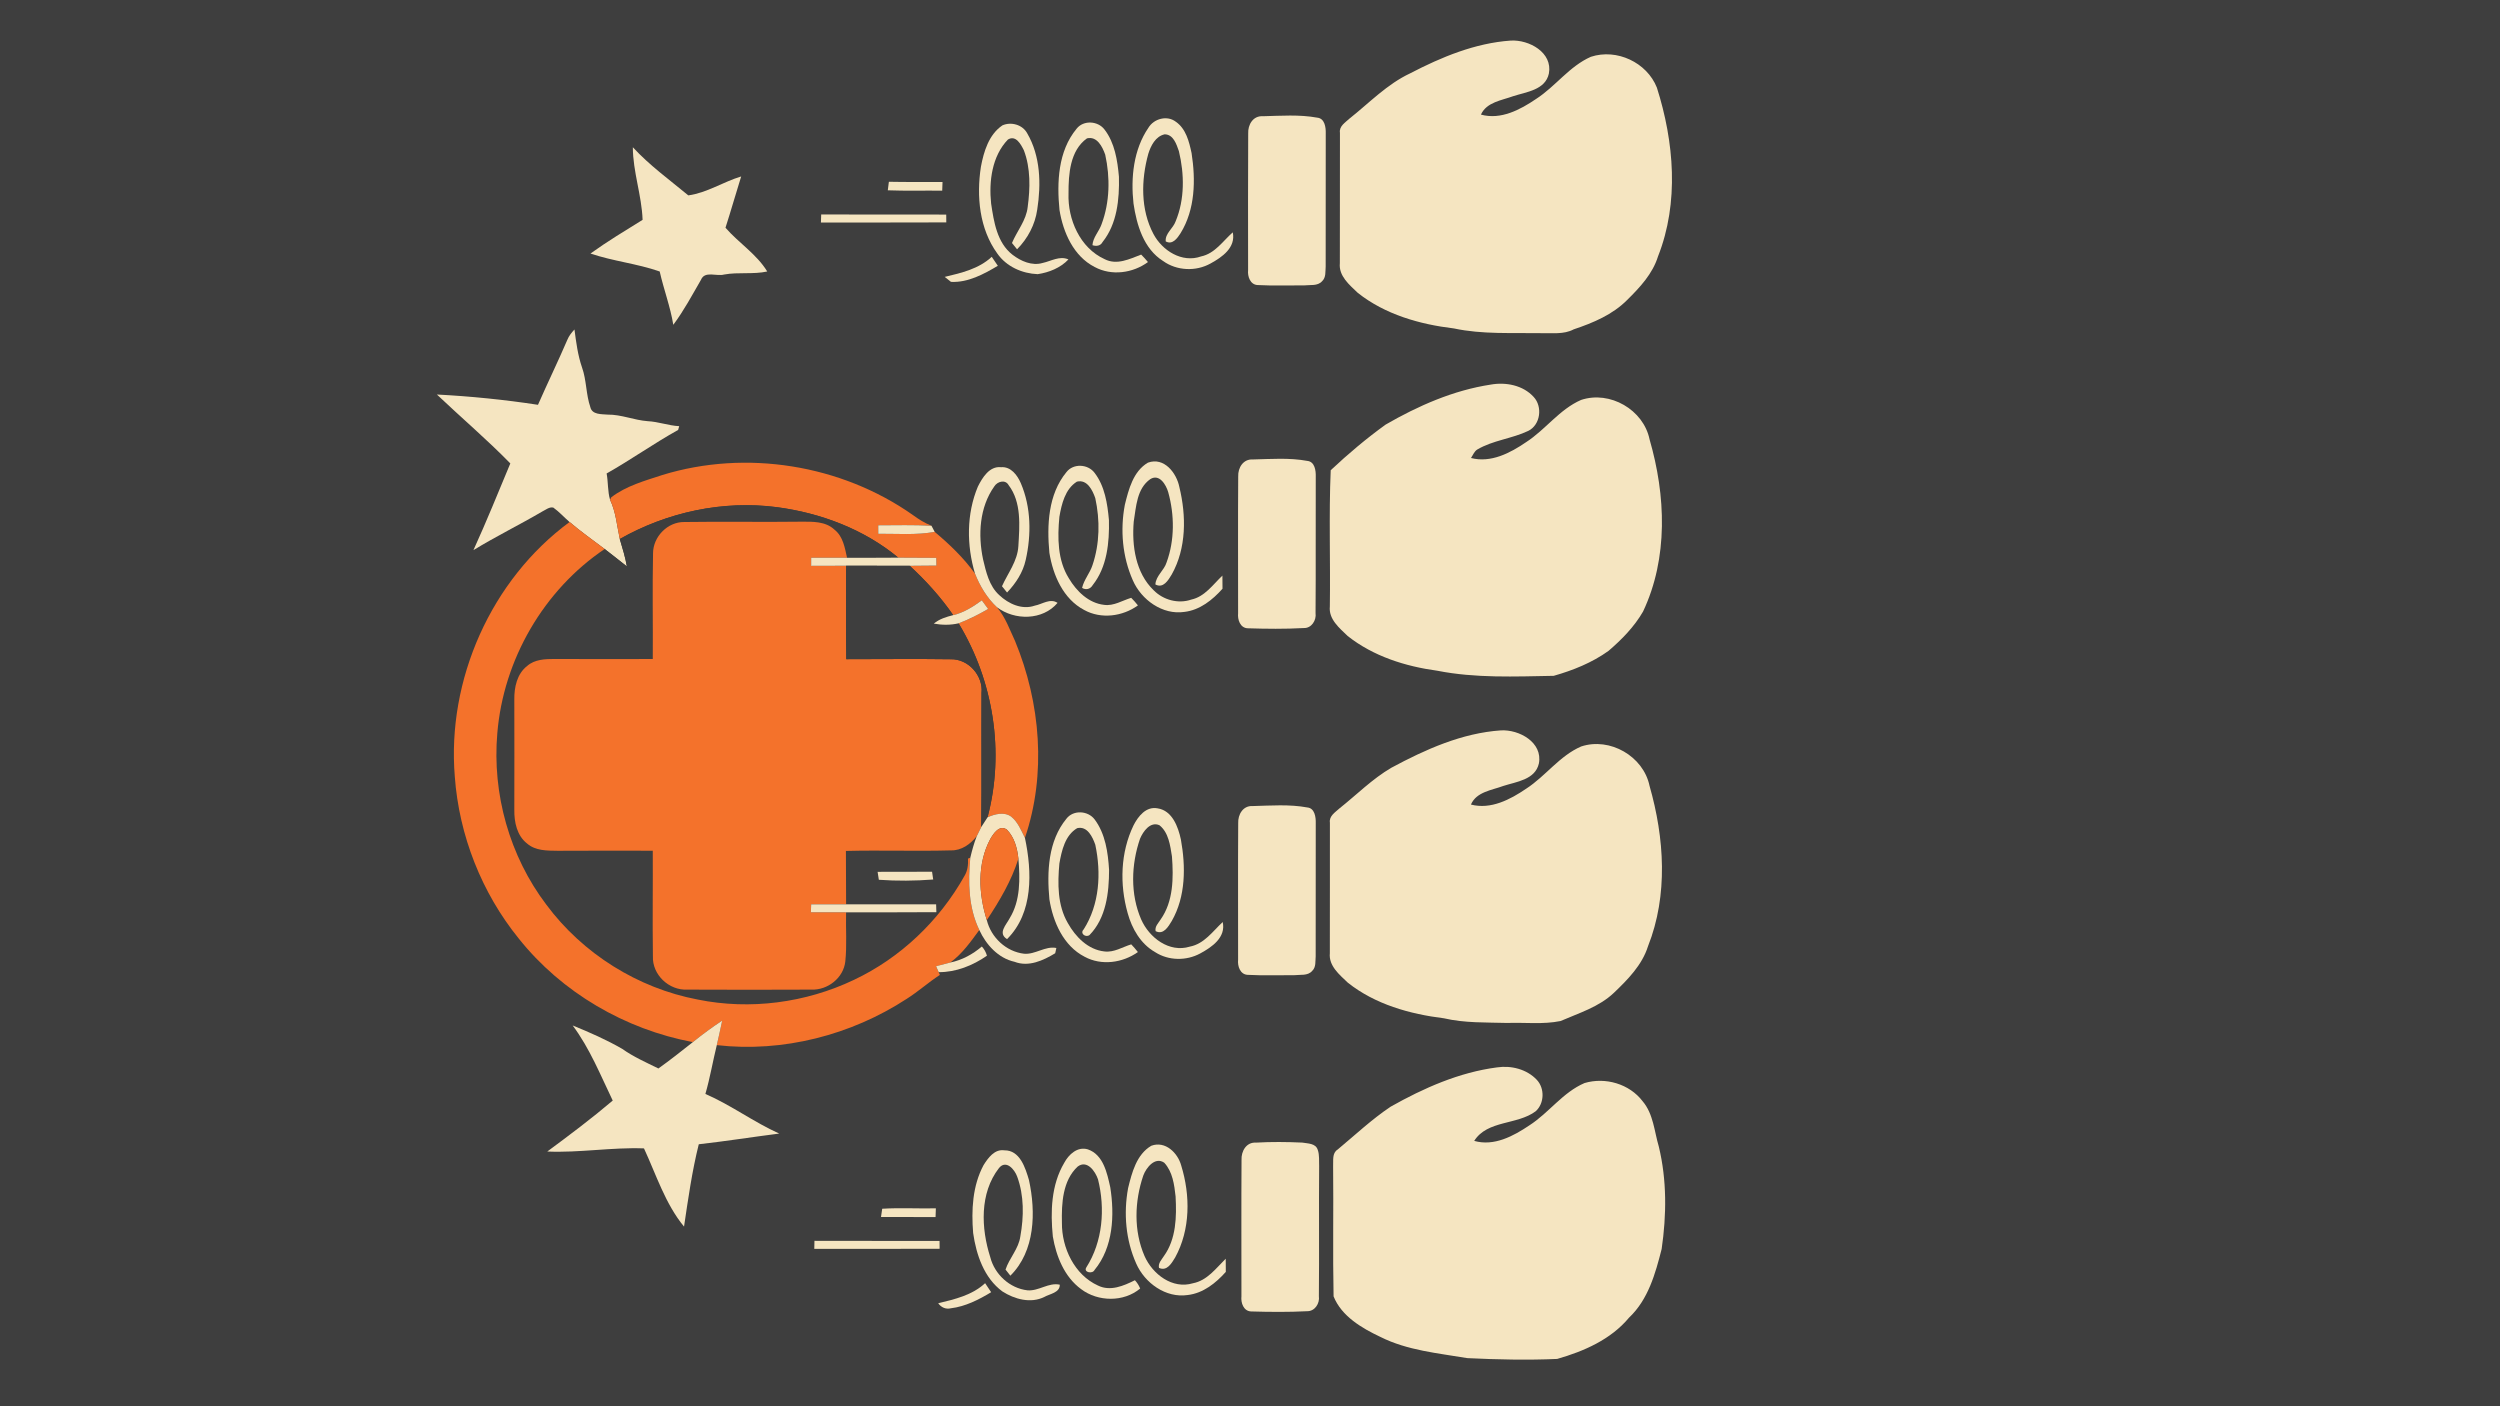 <?xml version="1.0" encoding="UTF-8" standalone="no"?>
<svg
   xmlns:dc="http://purl.org/dc/elements/1.1/"
   xmlns:cc="http://creativecommons.org/ns#"
   xmlns:rdf="http://www.w3.org/1999/02/22-rdf-syntax-ns#"
   xmlns:svg="http://www.w3.org/2000/svg"
   xmlns="http://www.w3.org/2000/svg"
   xmlns:sodipodi="http://sodipodi.sourceforge.net/DTD/sodipodi-0.dtd"
   xmlns:inkscape="http://www.inkscape.org/namespaces/inkscape"
   width="1280"
   height="720"
   viewBox="0 0 1024 576"
   version="1.1"
   id="svg3136"
   inkscape:version="0.47 r22583"
   sodipodi:docname="assist_heavy.svg">
  <defs
     id="defs3224">
    <inkscape:perspective
       sodipodi:type="inkscape:persp3d"
       inkscape:vp_x="0 : 263.75 : 1"
       inkscape:vp_y="0 : 1000 : 0"
       inkscape:vp_z="527.5 : 263.75 : 1"
       inkscape:persp3d-origin="263.75 : 175.83333 : 1"
       id="perspective3228" />
  </defs>
  <sodipodi:namedview
     pagecolor="#ffffff"
     bordercolor="#666666"
     borderopacity="1"
     objecttolerance="10"
     gridtolerance="10"
     guidetolerance="10"
     inkscape:pageopacity="0"
     inkscape:pageshadow="2"
     inkscape:window-width="1280"
     inkscape:window-height="738"
     id="namedview3222"
     showgrid="false"
     inkscape:zoom="0.44739336"
     inkscape:cx="407.55474"
     inkscape:cy="404.86998"
     inkscape:window-x="-8"
     inkscape:window-y="-8"
     inkscape:window-maximized="1"
     inkscape:current-layer="svg3136" />
  <path
     d="m 0,0 1024,0 0,576 L 0,576 0,0 z"
     id="path3138"
     style="fill:#3e3e3e" />
  <path
     d="m 577.626,30.028 c 12.817,-6.675 26.616,-12.394 41.166,-13.404 7.453,-0.437 17.266,4.832 15.628,13.513 -1.46,6.729 -9.186,7.493 -14.605,9.254 -4.709,1.733 -10.906,2.43 -13.226,7.548 8.121,2.252 16.093,-1.993 22.617,-6.429 7.958,-5.132 13.595,-13.376 22.426,-17.253 10.537,-3.467 22.917,2.279 27.026,12.626 7.043,22.207 9.186,47.076 0.464,69.134 -2.198,7.125 -7.425,12.707 -12.612,17.826 -5.965,6.033 -13.991,9.404 -21.907,12.052 -4.163,2.225 -9.009,1.433 -13.513,1.57 -11.861,-0.205 -23.886,0.56 -35.556,-1.938 -13.991,-1.665 -28.199,-5.692 -39.392,-14.577 -3.399,-3.249 -7.889,-6.92 -7.343,-12.162 0.068,-17.785 -0.014,-35.57 0.041,-53.355 -0.437,-2.771 2.225,-4.272 3.931,-5.883 8.094,-6.402 15.383,-14.1 24.855,-18.522 z"
     id="path3140"
     style="fill:#f5e5c1" />
  <path
     d="m 517.228,47.609 c 7.425,-0.177 15.001,-0.764 22.344,0.587 3.03,0.3 3.522,3.945 3.453,6.388 -0.041,18.181 -0.014,36.375 -0.027,54.556 -0.177,2.061 0.218,4.491 -1.474,6.047 -1.815,2.061 -4.845,1.42 -7.261,1.706 -6.374,-0.027 -12.762,0.205 -19.123,-0.136 -3.057,-0.123 -4.204,-3.549 -3.917,-6.156 0,-18.645 -0.082,-37.304 0.041,-55.948 -0.164,-3.562 1.979,-7.289 5.965,-7.043 z"
     id="path3142"
     style="fill:#f5e5c1" />
  <path
     d="m 470.397,52.318 c 2.252,-3.726 7.644,-5.187 11.192,-2.471 4.204,2.894 5.473,8.176 6.483,12.871 1.706,11.015 1.501,23.081 -4.532,32.827 -1.297,2.034 -3.317,4.886 -6.06,3.33 -0.328,-3.276 3.057,-5.31 4.054,-8.217 3.767,-9.009 3.603,-19.382 1.338,-28.745 -0.983,-2.798 -2.252,-6.879 -5.842,-6.893 -3.713,0.819 -5.664,4.654 -6.688,7.985 -2.962,10.715 -3.208,22.794 2.102,32.827 3.617,6.825 11.711,11.984 19.518,9.2 5.664,-1.188 8.913,-6.292 12.98,-9.868 1.297,6.238 -4.354,10.169 -9.104,12.762 -6.006,3.358 -13.827,3.017 -19.437,-1.01 -7.971,-5.023 -10.824,-14.769 -12.121,-23.572 -1.16,-10.551 -0.014,-22.071 6.115,-31.025 z"
     id="path3144"
     style="fill:#f5e5c1" />
  <path
     d="m 410.586,51.349 c 3.576,-1.57 8.244,-0.3 10.155,3.249 5.46,9.336 5.746,20.815 4.108,31.257 -0.874,6.169 -3.89,11.848 -8.258,16.256 -0.519,-0.642 -1.57,-1.925 -2.088,-2.58 2.075,-4.955 5.842,-9.227 6.442,-14.769 1.024,-7.671 1.228,-15.86 -1.57,-23.204 -1.201,-2.416 -3.262,-6.361 -6.524,-4.409 -6.552,6.784 -7.835,17.171 -6.893,26.179 1.119,7.466 2.402,16.093 8.776,21.02 3.426,2.634 7.985,4.641 12.325,3.358 3.494,-0.751 6.988,-3.044 10.578,-1.447 -3.276,3.467 -7.944,5.337 -12.598,6.033 -6.374,-0.246 -12.803,-3.098 -16.529,-8.435 -7.357,-10.141 -8.599,-23.463 -6.729,-35.543 1.187,-6.279 3.235,-13.185 8.804,-16.966 z"
     id="path3146"
     style="fill:#f5e5c1" />
  <path
     d="m 440.969,52.727 c 2.812,-3.603 8.722,-3.249 11.424,0.314 4.231,5.46 5.31,12.639 5.924,19.341 0.218,9.227 -0.737,19.3 -6.715,26.766 -0.819,1.611 -2.58,1.802 -4.136,1.283 0.205,-3.208 2.73,-5.637 3.74,-8.599 3.385,-9.049 3.549,-19.109 1.488,-28.486 -1.147,-3.208 -3.317,-7.671 -7.466,-6.675 -6.961,4.955 -7.589,14.673 -7.562,22.508 -0.396,10.646 4.695,22.398 14.782,26.971 5.009,2.58 10.237,-0.068 14.973,-1.87 0.969,0.969 1.897,1.993 2.784,3.057 -6.21,4.559 -14.919,5.76 -21.812,2.034 -8.681,-4.422 -12.926,-14.168 -14.427,-23.34 -1.119,-11.329 -0.614,-24.118 7.002,-33.304 z"
     id="path3148"
     style="fill:#f5e5c1" />
  <path
     d="m 259.215,60.316 c 6.811,7.398 15.001,13.322 22.712,19.71 7.589,-1.01 14.318,-5.555 21.661,-7.753 -2.198,6.988 -4.177,14.031 -6.429,21.006 5.419,6.238 12.789,10.824 17.103,17.922 -5.815,1.269 -11.793,0.177 -17.649,1.242 -3.071,0.874 -7.917,-1.638 -9.473,2.143 -3.617,6.251 -7.029,12.667 -11.356,18.454 -1.215,-7.453 -3.917,-14.496 -5.569,-21.839 -9.268,-3.249 -19.054,-4.19 -28.35,-7.357 6.879,-4.941 14.141,-9.336 21.347,-13.799 -0.355,-10.032 -3.958,-19.614 -3.999,-29.728 z"
     id="path3150"
     style="fill:#f5e5c1" />
  <path
     d="m 363.646,77.951 c 0.109,-0.874 0.328,-2.621 0.437,-3.494 7.316,0.15 14.646,0.068 21.975,0.082 -0.041,1.187 -0.082,2.375 -0.123,3.562 -7.425,-0.082 -14.864,0.137 -22.289,-0.15 z"
     id="path3152"
     style="fill:#f5e5c1" />
  <path
     d="m 336.361,87.847 c 17.062,0.082 34.137,-0.014 51.212,0.041 0,0.805 0.014,2.402 0.027,3.208 -17.116,0.096 -34.232,0.014 -51.349,0.041 0.027,-0.819 0.082,-2.471 0.109,-3.289 z"
     id="path3154"
     style="fill:#f5e5c1" />
  <path
     d="m 386.959,113.412 c 6.825,-1.611 13.95,-3.276 19.259,-8.217 0.833,1.215 1.679,2.443 2.498,3.672 -5.815,3.453 -12.23,6.934 -19.191,6.593 -0.641,-0.505 -1.925,-1.542 -2.566,-2.047 z"
     id="path3156"
     style="fill:#f5e5c1" />
  <path
     d="m 232.394,139.168 c 0.642,-1.624 1.761,-2.948 2.907,-4.218 0.696,5.255 1.365,10.565 3.112,15.601 1.856,5.241 1.583,10.947 3.385,16.202 0.71,3.153 4.573,2.853 7.084,3.071 5.61,-0.068 10.838,2.279 16.393,2.689 4.395,0.205 8.544,1.829 12.926,2.047 -0.109,0.382 -0.328,1.16 -0.437,1.542 -10.005,5.555 -19.327,12.216 -29.291,17.826 0.655,3.549 0.396,7.275 1.392,10.742 2.416,5.064 2.825,10.701 3.999,16.106 1.092,3.713 2.266,7.425 2.907,11.247 -3.044,-2.375 -6.019,-4.832 -9.104,-7.152 -4.818,-3.631 -9.773,-7.125 -14.373,-11.056 -2.252,-1.925 -4.231,-4.177 -6.661,-5.91 -1.624,-0.355 -2.989,0.86 -4.354,1.515 -9.35,5.487 -19.109,10.264 -28.363,15.915 5.337,-11.697 10.155,-23.641 15.11,-35.515 -9.568,-9.8 -20.119,-18.781 -30.083,-28.227 13.84,0.723 27.708,2.116 41.412,4.218 3.917,-8.927 8.19,-17.689 12.039,-26.643 z"
     id="path3158"
     style="fill:#f5e5c1" />
  <path
     d="m 567.594,173.892 c 13.308,-7.685 27.694,-14.018 42.968,-16.352 6.21,-1.119 13.253,0.232 17.635,5.05 3.713,3.972 2.798,11.438 -2.225,13.909 -6.702,3.194 -14.414,3.822 -20.87,7.616 -1.269,0.805 -1.774,2.293 -2.58,3.481 8.135,2.116 16.065,-2.034 22.59,-6.497 7.985,-5.159 13.649,-13.445 22.535,-17.294 11.766,-3.904 25.538,4.013 28.022,16.188 6.634,22.904 7.712,48.523 -2.675,70.499 -3.59,6.224 -8.708,11.452 -14.141,16.106 -6.715,4.832 -14.55,7.971 -22.453,10.223 -15.888,0.287 -32.008,1.01 -47.677,-2.088 -13.103,-1.774 -26.248,-5.937 -36.717,-14.223 -3.385,-3.262 -7.862,-6.893 -7.302,-12.121 0.273,-18.59 -0.437,-37.235 0.355,-55.785 7.111,-6.661 14.618,-13.008 22.535,-18.713 z"
     id="path3160"
     style="fill:#f5e5c1" />
  <path
     d="m 513.201,188.196 c 7.384,-0.177 14.946,-0.764 22.262,0.587 3.085,0.3 3.549,3.999 3.467,6.47 -0.082,18.618 0.068,37.235 -0.082,55.853 0.423,2.921 -1.624,6.251 -4.818,6.142 -7.644,0.423 -15.328,0.341 -22.985,0.096 -3.085,-0.123 -4.204,-3.562 -3.917,-6.183 0.014,-18.672 -0.096,-37.331 0.041,-55.989 -0.15,-3.59 2.061,-7.248 6.033,-6.975 z"
     id="path3162"
     style="fill:#f5e5c1" />
  <path
     d="m 271.308,194.557 c 34.301,-10.524 73.201,-4.272 102.547,16.352 2.375,1.747 4.9,3.344 7.671,4.436 -7.261,-0.382 -14.537,-0.205 -21.798,-0.177 0,0.86 0.014,2.593 0.014,3.467 7.712,-0.055 15.478,0.614 23.108,-0.778 6.074,5.091 11.902,10.66 16.516,17.116 2.047,5.132 4.914,9.937 8.968,13.745 3.481,4.027 5.228,9.172 7.466,13.922 10.428,25.265 12.885,54.515 4.013,80.558 -1.57,-3.085 -2.894,-6.538 -5.692,-8.749 -2.894,-2.047 -6.634,-0.983 -9.609,0.3 7.084,-26.671 2.416,-55.921 -11.875,-79.439 4.218,-1.556 8.217,-3.644 12.107,-5.883 -0.874,-1.174 -1.733,-2.348 -2.593,-3.522 -3.576,2.593 -7.357,5.037 -11.711,6.047 -5.146,-7.398 -11.179,-14.113 -17.812,-20.201 3.644,0 7.275,-0.041 10.906,-0.096 -0.014,-0.792 -0.027,-2.361 -0.041,-3.153 -5.187,-0.027 -10.36,-0.068 -15.547,-0.082 -14.045,-11.643 -31.803,-18.317 -49.779,-20.692 -22.125,-2.894 -44.961,2.075 -64.302,13.049 -1.174,-5.405 -1.583,-11.042 -3.999,-16.106 l 0.532,-0.996 c 6.115,-4.668 13.704,-6.756 20.911,-9.118 z"
     id="path3164"
     style="fill:#f4722b" />
  <path
     d="m 460.733,206.773 c 1.556,-6.32 3.426,-13.718 9.445,-17.266 6.606,-2.416 11.725,4.177 12.885,9.964 2.866,11.766 2.948,25.033 -3.126,35.843 -1.42,2.348 -3.453,5.828 -6.688,4.081 0.164,-3.535 3.617,-5.774 4.6,-9.077 3.33,-9.104 3.235,-19.396 0.669,-28.677 -0.874,-3.044 -3.603,-7.712 -7.343,-5.405 -5.555,3.863 -5.815,11.37 -6.797,17.416 -0.819,9.814 0.737,20.979 8.149,28.104 3.917,3.999 10.073,5.678 15.41,3.835 5.569,-1.201 8.872,-6.142 12.762,-9.827 0.014,1.788 0.027,3.59 0.041,5.378 -4.081,4.586 -9.282,8.749 -15.574,9.486 -8.968,1.365 -17.662,-4.927 -21.156,-12.926 -4.272,-9.623 -5.228,-20.624 -3.276,-30.929 z"
     id="path3166"
     style="fill:#f5e5c1" />
  <path
     d="m 400.54,199.307 c 1.829,-3.658 4.736,-8.476 9.5,-7.944 3.999,-0.328 6.675,3.262 8.08,6.538 4.218,9.841 4.354,21.075 2.02,31.407 -1.119,5.146 -4.067,9.623 -7.644,13.39 -0.519,-0.642 -1.57,-1.938 -2.088,-2.58 2.43,-5.378 6.347,-10.251 6.715,-16.406 0.491,-8.326 1.365,-17.962 -3.999,-25.006 -1.338,-2.443 -4.627,-1.501 -5.856,0.519 -6.115,8.572 -6.715,19.887 -4.6,29.919 1.228,5.173 2.498,10.838 6.579,14.577 3.781,3.59 9.377,6.183 14.577,4.354 3.085,-0.573 6.306,-3.153 9.35,-1.133 -6.088,7.207 -17.539,7.289 -24.842,1.774 -4.054,-3.808 -6.92,-8.613 -8.968,-13.745 -3.453,-11.547 -3.535,-24.46 1.174,-35.666 z"
     id="path3168"
     style="fill:#f5e5c1" />
  <path
     d="m 436.833,193.356 c 2.812,-3.631 8.763,-3.303 11.479,0.287 4.231,5.473 5.296,12.68 5.91,19.382 0.205,9.172 -0.737,19.177 -6.647,26.63 -0.942,1.624 -2.716,2.129 -4.354,1.16 0.764,-3.385 3.221,-6.074 4.272,-9.363 2.976,-8.79 3.098,-18.399 1.133,-27.421 -1.133,-3.249 -3.317,-7.78 -7.521,-6.756 -4.845,3.044 -6.265,9.145 -7.18,14.414 -0.805,8.504 -0.792,17.758 3.917,25.251 3.126,5.241 8.053,10.087 14.4,10.81 3.958,0.546 7.439,-1.788 11.097,-2.88 0.983,0.969 1.897,2.006 2.757,3.098 -6.292,4.559 -15.096,5.705 -22.003,1.884 -8.613,-4.518 -12.789,-14.264 -14.264,-23.422 -1.051,-11.261 -0.546,-23.954 7.002,-33.072 z"
     id="path3170"
     style="fill:#f5e5c1" />
  <path
     d="m 253.865,220.777 c 19.341,-10.974 42.176,-15.942 64.302,-13.049 17.976,2.375 35.734,9.049 49.779,20.692 -7.002,0.055 -13.991,0.055 -20.993,0.041 -0.914,-4.108 -1.624,-8.749 -5.159,-11.52 -3.672,-3.467 -9.009,-3.276 -13.704,-3.262 -15.929,0.218 -31.871,-0.109 -47.8,0.136 -6.838,-0.082 -12.789,6.019 -12.803,12.803 -0.314,14.427 0,28.868 -0.109,43.309 -13.417,0.055 -26.834,0.041 -40.252,-0.014 -3.863,0 -8.121,0.15 -11.192,2.853 -4.177,3.221 -5.351,8.79 -5.269,13.799 0.027,15.042 0.041,30.083 0,45.111 -0.082,5.023 1.065,10.619 5.255,13.854 3.44,2.989 8.231,2.894 12.516,2.948 12.98,-0.068 25.961,-0.055 38.941,-0.027 0.082,14.414 -0.15,28.841 0.055,43.255 -0.3,7.589 6.634,14.059 14.127,13.636 16.925,0.082 33.85,0.082 50.775,0 6.675,0.287 13.185,-4.791 13.909,-11.547 0.696,-6.675 0.15,-13.417 0.314,-20.119 12.325,-0.027 24.651,0.068 36.976,-0.055 -0.014,-0.805 -0.068,-2.402 -0.096,-3.208 -12.284,0 -24.582,0 -36.867,0 -0.041,-7.289 -0.014,-14.577 -0.082,-21.866 14.345,-0.369 28.704,0.164 43.036,-0.232 4.327,0.109 7.971,-2.566 10.551,-5.801 -1.133,2.866 -1.938,5.828 -2.648,8.817 -0.232,0.082 -0.696,0.259 -0.928,0.341 0.123,2.484 -0.15,5.037 -1.501,7.193 -10.292,18.345 -26.234,33.536 -45.288,42.518 -19.723,9.391 -42.504,12.394 -63.933,8.026 -24.528,-4.654 -47.104,-18.795 -61.981,-38.846 -15.082,-19.86 -22.248,-45.452 -20.092,-70.253 2.471,-30.028 18.932,-58.583 43.964,-75.44 3.085,2.32 6.06,4.777 9.104,7.152 -0.642,-3.822 -1.815,-7.534 -2.907,-11.247 z"
     id="path3172"
     style="fill:#3e3e3e" />
  <path
     d="m 186.287,318.083 c -3.276,-39.665 14.878,-80.613 47.008,-104.267 4.6,3.931 9.555,7.425 14.373,11.056 -25.033,16.857 -41.494,45.411 -43.964,75.44 -2.157,24.801 5.009,50.393 20.092,70.253 14.878,20.051 37.454,34.191 61.981,38.846 21.429,4.368 44.21,1.365 63.933,-8.026 19.054,-8.981 34.997,-24.173 45.288,-42.518 1.351,-2.157 1.624,-4.709 1.501,-7.193 0.232,-0.082 0.696,-0.259 0.928,-0.341 -0.928,9.991 -0.751,20.392 3.699,29.605 -3.522,4.791 -7.016,9.787 -11.875,13.308 -1.938,0.546 -3.89,1.024 -5.842,1.529 0.273,0.601 0.805,1.815 1.078,2.416 l 0.491,1.133 c -4.695,3.044 -8.872,6.825 -13.608,9.814 -22.753,14.837 -50.721,22.044 -77.774,18.945 0.764,-3.344 1.515,-6.675 2.211,-10.032 -4.149,2.73 -8.149,5.678 -12.011,8.804 -27.763,-5.228 -53.696,-20.296 -71.331,-42.449 -15.192,-18.754 -24.432,-42.245 -26.179,-66.322 z"
     id="path3174"
     style="fill:#f4722b" />
  <path
     d="m 267.487,226.619 c 0.014,-6.784 5.965,-12.885 12.803,-12.803 15.929,-0.246 31.871,0.082 47.8,-0.136 4.695,-0.014 10.032,-0.205 13.704,3.262 3.535,2.771 4.245,7.412 5.159,11.52 -4.9,0 -9.8,0 -14.7,-0.027 0,0.833 0,2.498 0,3.33 4.764,-0.027 9.541,-0.041 14.318,-0.041 -0.014,12.762 -0.123,25.511 0.068,38.273 14.277,0 28.568,-0.177 42.831,0.027 7.18,-0.15 13.281,6.715 12.557,13.813 -0.096,18.304 0.096,36.621 -0.109,54.925 -0.614,1.256 -1.242,2.498 -1.843,3.754 -2.58,3.235 -6.224,5.91 -10.551,5.801 -14.332,0.396 -28.691,-0.137 -43.036,0.232 0.068,7.289 0.041,14.577 0.082,21.866 -4.777,0 -9.541,-0.014 -14.318,-0.014 -0.027,0.819 -0.082,2.457 -0.109,3.262 4.805,0.014 9.609,0.027 14.414,0.014 -0.164,6.702 0.382,13.445 -0.314,20.119 -0.723,6.756 -7.234,11.834 -13.909,11.547 -16.925,0.082 -33.85,0.082 -50.775,0 -7.493,0.423 -14.427,-6.047 -14.127,-13.636 -0.205,-14.414 0.027,-28.841 -0.055,-43.255 -12.98,-0.027 -25.961,-0.041 -38.941,0.027 -4.286,-0.055 -9.077,0.041 -12.516,-2.948 -4.19,-3.235 -5.337,-8.831 -5.255,-13.854 0.041,-15.028 0.027,-30.069 0,-45.111 -0.082,-5.009 1.092,-10.578 5.269,-13.799 3.071,-2.703 7.33,-2.853 11.192,-2.853 13.417,0.055 26.835,0.068 40.252,0.014 0.109,-14.441 -0.205,-28.882 0.109,-43.309 z"
     id="path3176"
     style="fill:#f4722b" />
  <path
     d="m 359.729,215.167 c 7.261,-0.027 14.536,-0.205 21.798,0.177 0.328,0.628 0.996,1.884 1.324,2.511 -7.63,1.392 -15.396,0.723 -23.108,0.778 0,-0.874 -0.014,-2.607 -0.014,-3.467 z"
     id="path3178"
     style="fill:#f5e5c1" />
  <path
     d="m 332.253,228.435 c 4.9,0.027 9.8,0.027 14.7,0.027 7.002,0.014 13.991,0.014 20.993,-0.041 5.187,0.014 10.36,0.055 15.547,0.082 0.014,0.792 0.027,2.361 0.041,3.153 -3.631,0.055 -7.261,0.096 -10.906,0.096 -8.681,-0.027 -17.376,-0.027 -26.056,-0.027 -4.777,0 -9.555,0.014 -14.318,0.041 0,-0.833 0,-2.498 0,-3.33 z"
     id="path3180"
     style="fill:#f5e5c1" />
  <path
     d="m 346.571,231.724 c 8.681,0 17.376,0 26.056,0.027 6.634,6.088 12.667,12.803 17.812,20.201 -2.825,0.723 -5.678,1.57 -7.958,3.481 3.358,0.614 6.811,0.655 10.155,-0.123 14.291,23.518 18.959,52.768 11.875,79.439 -0.874,1.338 -1.761,2.662 -2.593,4.013 0.205,-18.304 0.014,-36.621 0.109,-54.925 0.723,-7.098 -5.378,-13.963 -12.557,-13.813 -14.264,-0.205 -28.554,-0.027 -42.831,-0.027 -0.191,-12.762 -0.082,-25.511 -0.068,-38.273 z"
     id="path3182"
     style="fill:#3e3e3e" />
  <path
     d="m 390.439,251.952 c 4.354,-1.01 8.135,-3.453 11.711,-6.047 0.86,1.174 1.72,2.348 2.593,3.522 -3.89,2.238 -7.889,4.327 -12.107,5.883 -3.344,0.778 -6.797,0.737 -10.155,0.123 2.279,-1.911 5.132,-2.757 7.958,-3.481 z"
     id="path3184"
     style="fill:#f5e5c1" />
  <path
     d="m 569.914,314.466 c 13.922,-7.493 28.882,-14.209 44.852,-15.301 7.453,-0.423 17.225,4.886 15.56,13.567 -1.515,6.661 -9.145,7.439 -14.55,9.186 -4.736,1.774 -11.015,2.389 -13.281,7.63 8.135,2.129 16.093,-2.047 22.631,-6.497 7.985,-5.159 13.636,-13.445 22.521,-17.294 11.738,-3.89 25.497,3.986 28.008,16.133 6.088,21.279 7.671,44.783 -0.628,65.694 -2.416,7.712 -8.285,13.636 -13.977,19.082 -6.101,5.801 -14.304,8.271 -21.839,11.547 -7.18,1.474 -14.55,0.532 -21.812,0.792 -8.667,-0.246 -17.457,0.068 -25.961,-1.911 -13.991,-1.733 -28.213,-5.705 -39.405,-14.618 -3.371,-3.235 -7.848,-6.852 -7.33,-12.039 0.068,-17.812 -0.014,-35.625 0.027,-53.437 -0.423,-2.744 2.157,-4.259 3.863,-5.842 7.07,-5.596 13.485,-12.121 21.32,-16.693 z"
     id="path3186"
     style="fill:#f5e5c1" />
  <path
     d="m 513.092,330.163 c 7.439,-0.191 15.028,-0.792 22.385,0.573 3.03,0.273 3.522,3.958 3.453,6.402 -0.041,18.167 0,36.348 -0.027,54.529 -0.191,2.047 0.232,4.477 -1.46,6.047 -1.802,2.061 -4.832,1.433 -7.261,1.72 -6.374,-0.027 -12.762,0.205 -19.123,-0.137 -3.098,-0.123 -4.218,-3.562 -3.931,-6.183 0.014,-18.645 -0.082,-37.304 0.041,-55.948 -0.15,-3.549 1.979,-7.248 5.924,-7.002 z"
     id="path3188"
     style="fill:#f5e5c1" />
  <path
     d="m 464.282,338.093 c 1.87,-3.713 5.173,-7.93 9.896,-6.988 5.978,0.914 8.394,7.548 9.514,12.748 2.006,11.097 2.02,23.313 -3.726,33.373 -1.433,2.334 -3.371,5.815 -6.62,4.177 -0.409,-1.925 1.133,-3.289 2.034,-4.764 5.269,-7.439 5.31,-17.103 4.654,-25.838 -0.723,-4.463 -1.338,-9.8 -5.132,-12.789 -3.726,-1.665 -6.715,2.566 -7.958,5.569 -3.617,10.565 -4.013,22.631 0.478,33.004 3.276,7.466 11.479,13.772 19.942,11.151 5.896,-1.133 9.35,-6.251 13.458,-10.073 1.392,6.306 -4.409,10.264 -9.186,12.858 -5.692,3.098 -12.994,3.03 -18.481,-0.519 -5.937,-3.371 -9.514,-9.609 -11.274,-16.038 -3.303,-11.738 -2.948,-24.787 2.402,-35.87 z"
     id="path3190"
     style="fill:#f5e5c1" />
  <path
     d="m 404.512,334.749 c 2.976,-1.283 6.715,-2.348 9.609,-0.3 2.798,2.211 4.122,5.664 5.692,8.749 2.935,13.84 3.494,30.738 -7.33,41.467 -3.904,-2.43 -0.355,-5.787 1.065,-8.531 4.477,-7.261 4.272,-16.202 3.59,-24.405 -0.464,-4.286 -1.624,-8.777 -4.736,-11.929 -3.044,-2.088 -5.432,1.529 -6.77,3.849 -5.473,10.182 -4.832,22.494 -1.433,33.236 1.733,7.098 7.917,12.899 15.219,13.758 4.613,0.437 8.667,-3.249 13.267,-2.348 -0.123,0.532 -0.355,1.611 -0.478,2.157 -4.9,2.976 -10.878,5.733 -16.638,3.508 -6.702,-1.488 -11.656,-6.988 -14.441,-13.021 -4.45,-9.213 -4.627,-19.614 -3.699,-29.605 0.71,-2.989 1.515,-5.951 2.648,-8.817 0.601,-1.256 1.228,-2.498 1.843,-3.754 0.833,-1.351 1.72,-2.675 2.593,-4.013 z"
     id="path3192"
     style="fill:#f5e5c1" />
  <path
     d="m 436.792,335.363 c 2.839,-3.726 8.886,-3.358 11.602,0.314 4.381,5.883 5.46,13.54 5.883,20.665 -0.014,9.309 -1.201,19.71 -8.026,26.671 -1.652,1.147 -4.013,-0.737 -2.389,-2.32 6.524,-10.21 7.248,-23.108 4.764,-34.71 -1.133,-3.208 -3.262,-7.739 -7.412,-6.77 -4.982,2.935 -6.347,9.2 -7.289,14.455 -0.751,8.203 -0.819,17.075 3.453,24.419 3.139,5.623 8.271,10.919 15.001,11.629 3.917,0.491 7.357,-1.815 10.974,-2.907 0.955,1.01 1.87,2.047 2.73,3.153 -6.265,4.45 -14.919,5.664 -21.798,1.938 -8.736,-4.463 -12.98,-14.304 -14.455,-23.545 -1.051,-11.247 -0.532,-23.873 6.961,-32.99 z"
     id="path3194"
     style="fill:#f5e5c1" />
  <path
     d="m 405.631,343.648 c 1.338,-2.32 3.726,-5.937 6.77,-3.849 3.112,3.153 4.272,7.644 4.736,11.929 -2.839,9.036 -7.726,17.294 -12.94,25.156 -3.399,-10.742 -4.04,-23.054 1.433,-33.236 z"
     id="path3196"
     style="fill:#f4722b" />
  <path
     d="m 359.469,357.106 c 7.439,-0.055 14.864,-0.014 22.303,-0.041 0.123,0.792 0.341,2.389 0.464,3.18 -7.398,0.573 -14.864,0.642 -22.262,0.109 -0.123,-0.819 -0.382,-2.443 -0.505,-3.249 z"
     id="path3198"
     style="fill:#f5e5c1" />
  <path
     d="m 332.253,370.401 c 4.777,0 9.541,0.014 14.318,0.014 12.284,0 24.582,0 36.867,0 0.027,0.805 0.082,2.402 0.096,3.208 -12.325,0.123 -24.651,0.027 -36.976,0.055 -4.805,0.014 -9.609,0 -14.414,-0.014 0.027,-0.805 0.082,-2.443 0.109,-3.262 z"
     id="path3200"
     style="fill:#f5e5c1" />
  <path
     d="m 389.252,394.246 c 4.818,-0.996 9.172,-3.371 12.912,-6.552 1.01,1.092 1.706,2.348 2.088,3.767 -5.76,3.999 -12.68,6.797 -19.764,6.729 -0.273,-0.601 -0.805,-1.815 -1.078,-2.416 1.952,-0.505 3.904,-0.983 5.842,-1.529 z"
     id="path3202"
     style="fill:#f5e5c1" />
  <path
     d="m 283.798,426.854 c 3.863,-3.126 7.862,-6.074 12.011,-8.804 -0.696,3.358 -1.447,6.688 -2.211,10.032 -1.638,6.647 -2.771,13.417 -4.668,19.996 10.551,4.573 19.764,11.52 30.233,16.229 -10.988,1.406 -21.934,3.139 -32.949,4.381 -2.771,11.097 -4.354,22.439 -6.033,33.727 -7.644,-9.254 -11.383,-21.197 -16.406,-32.035 -13.144,-0.505 -26.384,1.856 -39.61,1.283 9.104,-6.729 18.181,-13.54 26.807,-20.87 -5.05,-10.496 -9.391,-21.361 -16.406,-30.766 6.893,2.812 13.772,5.828 20.242,9.555 4.627,3.276 9.814,5.583 14.878,8.067 4.818,-3.44 9.459,-7.125 14.113,-10.797 z"
     id="path3204"
     style="fill:#f5e5c1" />
  <path
     d="m 569.614,453.293 c 13.513,-7.616 28.063,-14.072 43.582,-16.093 5.815,-0.86 12.216,0.751 16.297,5.118 3.262,3.481 3.098,9.609 -0.45,12.83 -7.507,5.692 -19.819,3.603 -25.21,12.162 8.108,2.32 16.079,-1.966 22.617,-6.374 8.012,-5.159 13.663,-13.499 22.576,-17.321 8.49,-2.525 18.372,0.314 23.804,7.466 4.422,5.228 4.75,12.284 6.62,18.577 3.317,13.718 3.18,28.036 1.16,41.931 -2.566,10.1 -5.514,20.733 -13.363,28.131 -7.466,8.954 -18.495,13.772 -29.442,16.898 -12.243,0.546 -24.541,0.259 -36.785,-0.328 -12.025,-2.034 -24.528,-3.126 -35.597,-8.681 -7.63,-3.603 -15.942,-8.476 -19.191,-16.611 -0.369,-17.758 0.014,-35.529 -0.191,-53.3 0.15,-2.361 -0.505,-5.351 1.856,-6.852 7.152,-5.937 13.963,-12.366 21.716,-17.553 z"
     id="path3206"
     style="fill:#f5e5c1" />
  <path
     d="m 514.443,468.02 c 6.306,-0.369 12.653,-0.3 18.959,-0.014 2.279,0.409 5.514,0.246 6.347,2.976 0.764,2.157 0.464,4.491 0.573,6.743 -0.15,17.73 0.068,35.475 -0.109,53.205 0.423,2.935 -1.638,6.197 -4.805,6.142 -7.657,0.396 -15.342,0.328 -22.985,0.096 -3.112,-0.15 -4.218,-3.562 -3.931,-6.197 0.014,-18.618 -0.082,-37.249 0.041,-55.867 -0.164,-3.562 1.938,-7.33 5.91,-7.084 z"
     id="path3208"
     style="fill:#f5e5c1" />
  <path
     d="m 462.071,486.638 c 1.57,-6.347 3.44,-13.772 9.5,-17.335 5.719,-2.129 10.851,2.907 12.257,8.108 3.767,12.216 3.795,26.234 -2.484,37.645 -1.433,2.348 -3.344,5.774 -6.62,4.272 -0.423,-1.938 1.065,-3.33 1.979,-4.805 5.078,-7.016 5.269,-16.147 4.818,-24.46 -0.532,-4.805 -1.215,-10.114 -4.641,-13.813 -3.754,-2.593 -7.371,1.993 -8.572,5.2 -3.617,10.592 -4.013,22.671 0.505,33.059 3.289,7.412 11.411,13.649 19.819,11.111 5.869,-1.133 9.432,-6.129 13.417,-10.046 0.014,1.788 0.027,3.59 0.041,5.391 -4.081,4.586 -9.295,8.749 -15.588,9.473 -8.954,1.351 -17.621,-4.914 -21.115,-12.885 -4.3,-9.623 -5.228,-20.61 -3.317,-30.916 z"
     id="path3210"
     style="fill:#f5e5c1" />
  <path
     d="m 402.847,477.275 c 1.856,-2.976 4.518,-6.688 8.517,-6.101 6.374,-0.123 8.626,7.166 10.1,12.162 2.866,13.131 2.552,29.114 -7.616,39.187 -0.491,-0.628 -1.488,-1.884 -1.979,-2.511 1.556,-4.709 5.391,-8.531 6.074,-13.636 1.447,-8.039 1.556,-16.72 -1.31,-24.46 -1.065,-2.935 -4.532,-7.029 -7.439,-3.494 -7.998,10.278 -7.357,24.733 -3.562,36.566 1.788,7.002 7.971,12.694 15.205,13.526 4.613,0.409 8.681,-3.33 13.253,-2.307 0.082,3.303 -4.136,3.754 -6.361,5.037 -5.569,2.744 -12.175,0.915 -17.143,-2.266 -7.521,-5.528 -10.715,-15.055 -11.984,-23.941 -0.764,-9.377 -0.273,-19.314 4.245,-27.763 z"
     id="path3212"
     style="fill:#f5e5c1" />
  <path
     d="m 435.919,476.278 c 1.843,-3.426 5.419,-6.77 9.65,-5.501 6.361,2.157 7.917,9.773 9.2,15.547 1.788,11.397 1.228,24.582 -6.442,33.85 -0.778,1.747 -4.6,1.01 -3.399,-0.996 6.784,-10.619 7.807,-24.105 4.818,-36.116 -1.119,-3.317 -4.477,-8.108 -8.312,-5.255 -6.21,5.746 -6.647,15.123 -6.47,23.067 -0.096,10.237 5.132,21.32 14.782,25.688 5.05,2.484 10.496,0.123 15.11,-2.184 0.928,0.996 1.638,2.129 2.157,3.399 -6.729,5.637 -17.253,5.487 -24.173,0.259 -6.866,-5.009 -10.223,-13.431 -11.602,-21.566 -1.01,-10.182 -0.682,-21.156 4.682,-30.192 z"
     id="path3214"
     style="fill:#f5e5c1" />
  <path
     d="m 361.353,495.101 c 7.302,-0.45 14.646,-0.014 21.975,-0.164 -0.041,1.174 -0.082,2.375 -0.123,3.576 -7.453,-0.055 -14.905,0 -22.344,-0.041 0.123,-0.846 0.369,-2.525 0.491,-3.371 z"
     id="path3216"
     style="fill:#f5e5c1" />
  <path
     d="m 333.604,508.245 c 17.075,0.068 34.164,0 51.239,0.041 0,0.805 0.014,2.402 0.027,3.208 -17.116,0.096 -34.232,0.014 -51.335,0.041 0.014,-0.819 0.055,-2.471 0.068,-3.289 z"
     id="path3218"
     style="fill:#f5e5c1" />
  <path
     d="m 384.284,533.81 c 6.811,-1.638 13.922,-3.289 19.218,-8.217 0.819,1.215 1.652,2.457 2.471,3.699 -5.078,3.057 -10.524,5.856 -16.488,6.579 -2.075,0.519 -3.999,-0.369 -5.2,-2.061 z"
     id="path3220"
     style="fill:#f5e5c1" />
</svg>
